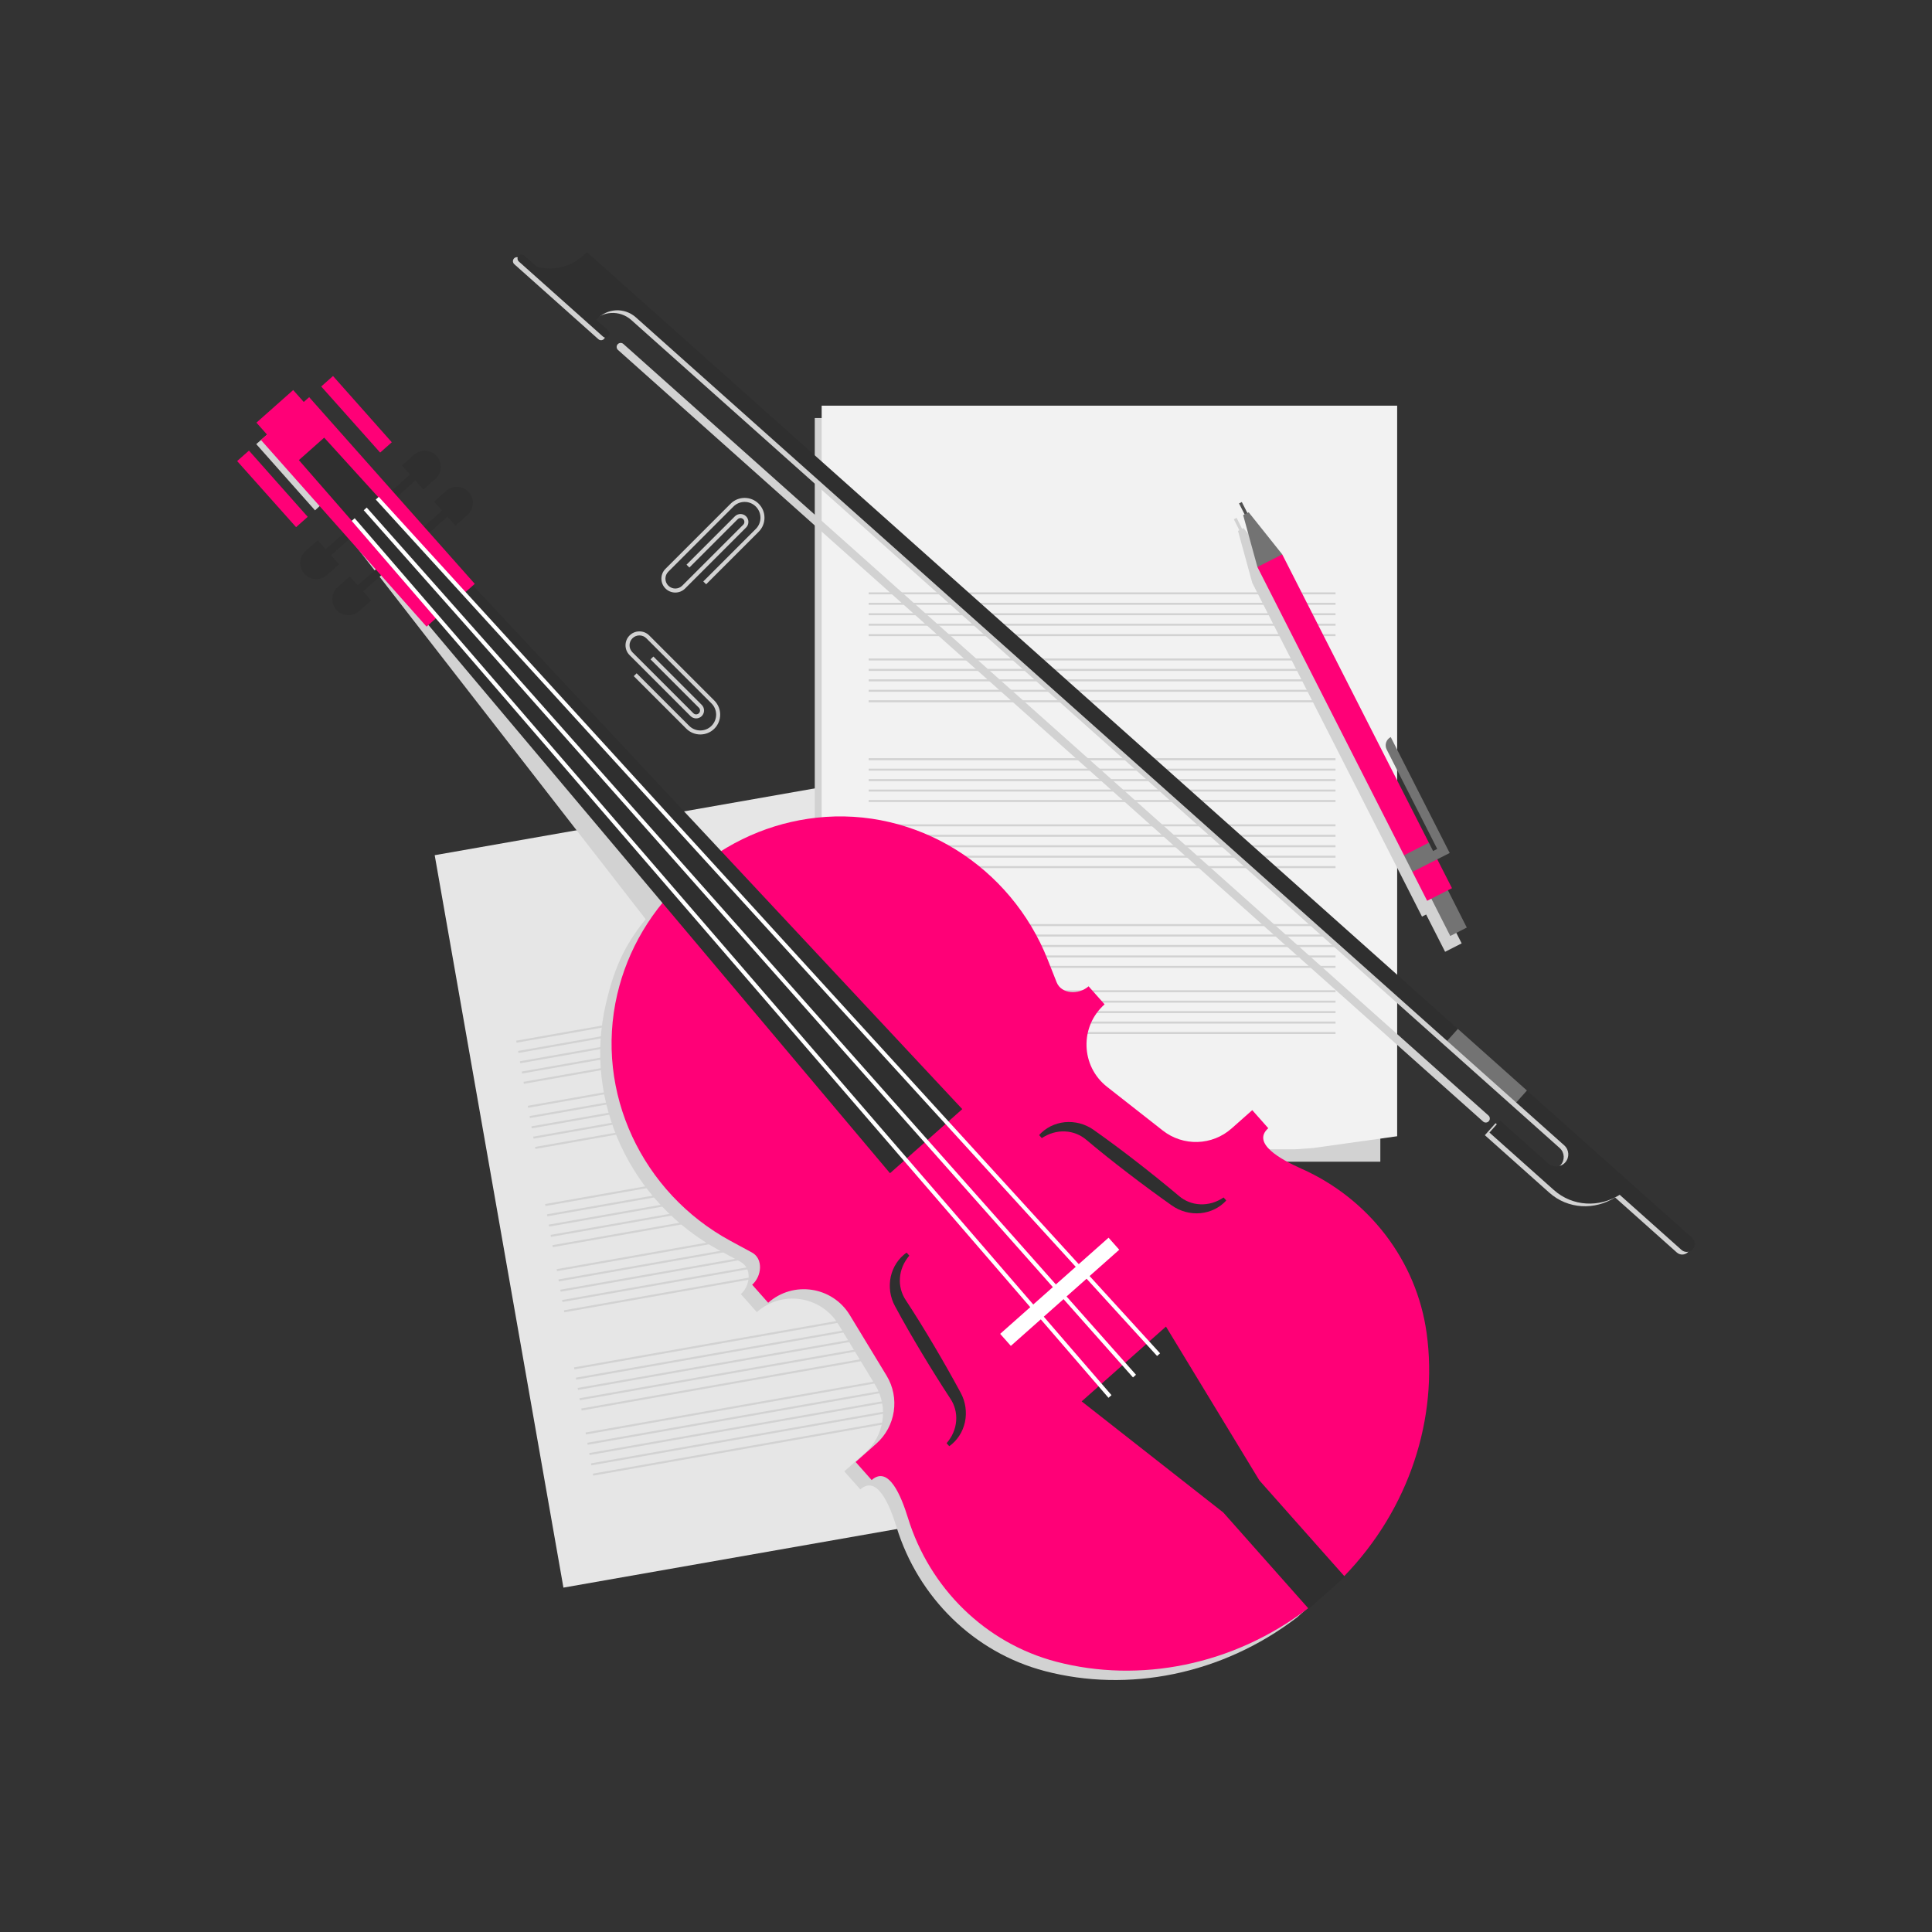 <svg width="720" height="720" xmlns="http://www.w3.org/2000/svg" xmlns:xlink="http://www.w3.org/1999/xlink" overflow="hidden"><rect width="100%" height="100%" fill="#333333" stroke="none"/><defs><clipPath id="clip0"><rect x="612" y="0" width="720" height="720"/></clipPath></defs><g clip-path="url(#clip0)" transform="translate(-612 0)"><path d="M774 318.704 985.233 281.579 1033.21 554.536 821.973 591.661Z" fill="#E6E6E6"/><path d="M815.159 448.708 999.759 416.11 999.889 416.849 815.289 449.446Z" fill="#D2D2D2"/><path d="M815.837 452.542 1000.44 419.944 1000.57 420.683 815.967 453.28Z" fill="#D2D2D2"/><path d="M816.515 456.376 1001.11 423.778 1001.25 424.517 816.646 457.114Z" fill="#D2D2D2"/><path d="M817.193 460.21 1001.79 427.613 1001.92 428.351 817.323 460.949Z" fill="#D2D2D2"/><path d="M817.871 464.044 1002.47 431.447 1002.6 432.185 818.001 464.783Z" fill="#D2D2D2"/><path d="M819.45 472.972 1004.05 440.375 1004.18 441.114 819.58 473.711Z" fill="#D2D2D2"/><path d="M820.128 476.807 1004.73 444.209 1004.86 444.948 820.259 477.545Z" fill="#D2D2D2"/><path d="M820.806 480.641 1005.41 448.043 1005.54 448.782 820.937 481.379Z" fill="#D2D2D2"/><path d="M821.484 484.476 1006.08 451.878 1006.21 452.617 821.614 485.214Z" fill="#D2D2D2"/><path d="M822.162 488.31 1006.76 455.712 1006.89 456.451 822.292 489.048Z" fill="#D2D2D2"/><path d="M804.394 387.832 988.994 355.234 989.125 355.973 804.525 388.57Z" fill="#D2D2D2"/><path d="M805.072 391.666 989.672 359.068 989.803 359.807 805.203 392.404Z" fill="#D2D2D2"/><path d="M805.75 395.5 990.349 362.903 990.48 363.641 805.881 396.239Z" fill="#D2D2D2"/><path d="M806.429 399.335 991.028 366.738 991.158 367.476 806.559 400.073Z" fill="#D2D2D2"/><path d="M807.107 403.169 991.706 370.572 991.837 371.31 807.237 403.908Z" fill="#D2D2D2"/><path d="M808.685 412.097 993.284 379.499 993.415 380.238 808.816 412.835Z" fill="#D2D2D2"/><path d="M809.364 415.931 993.963 383.334 994.094 384.073 809.494 416.67Z" fill="#D2D2D2"/><path d="M810.041 419.765 994.641 387.168 994.771 387.907 810.172 420.504Z" fill="#D2D2D2"/><path d="M810.719 423.6 995.319 391.002 995.449 391.741 810.85 424.338Z" fill="#D2D2D2"/><path d="M811.397 427.434 995.997 394.836 996.128 395.575 811.528 428.172Z" fill="#D2D2D2"/><path d="M825.923 509.583 1010.52 476.985 1010.65 477.724 826.054 510.321Z" fill="#D2D2D2"/><path d="M826.602 513.417 1011.2 480.82 1011.33 481.558 826.733 514.155Z" fill="#D2D2D2"/><path d="M827.281 517.251 1011.88 484.654 1012.01 485.392 827.411 517.99Z" fill="#D2D2D2"/><path d="M827.958 521.086 1012.56 488.489 1012.69 489.227 828.089 521.824Z" fill="#D2D2D2"/><path d="M828.636 524.92 1013.24 492.323 1013.37 493.061 828.767 525.659Z" fill="#D2D2D2"/><path d="M830.215 533.847 1014.81 501.25 1014.94 501.989 830.345 534.586Z" fill="#D2D2D2"/><path d="M830.892 537.682 1015.49 505.085 1015.62 505.824 831.023 538.421Z" fill="#D2D2D2"/><path d="M831.571 541.517 1016.17 508.919 1016.3 509.658 831.701 542.255Z" fill="#D2D2D2"/><path d="M832.25 545.351 1016.85 512.753 1016.98 513.492 832.38 546.089Z" fill="#D2D2D2"/><path d="M832.927 549.186 1017.53 516.588 1017.66 517.327 833.058 549.924Z" fill="#D2D2D2"/><path d="M1126.41 432.931 1090.9 432.931 915.638 432.931 915.638 155.789 1126.41 155.789Z" fill="#D2D2D2"/><path d="M1132.68 423.445 1101.28 427.842C1098.99 428.002 1096.71 428.16 1094.42 428.32L918.21 428.32 918.21 151.178 1132.68 151.178 1132.68 423.445Z" fill="#F2F2F2"/><path d="M935.716 282.563 1109.71 282.563 1109.71 283.313 935.717 283.313Z" fill="#D2D2D2"/><path d="M935.716 286.457 1109.71 286.457 1109.71 287.207 935.717 287.207Z" fill="#D2D2D2"/><path d="M935.716 290.35 1109.71 290.35 1109.71 291.1 935.717 291.1Z" fill="#D2D2D2"/><path d="M935.716 294.245 1109.71 294.245 1109.71 294.995 935.717 294.995Z" fill="#D2D2D2"/><path d="M935.716 298.138 1109.71 298.138 1109.71 298.888 935.717 298.888Z" fill="#D2D2D2"/><path d="M935.716 307.204 1109.71 307.204 1109.71 307.954 935.717 307.954Z" fill="#D2D2D2"/><path d="M935.716 311.098 1109.71 311.098 1109.71 311.848 935.717 311.848Z" fill="#D2D2D2"/><path d="M935.716 314.992 1109.71 314.992 1109.71 315.742 935.717 315.742Z" fill="#D2D2D2"/><path d="M935.716 318.885 1109.71 318.885 1109.71 319.635 935.717 319.635Z" fill="#D2D2D2"/><path d="M935.716 322.779 1109.71 322.779 1109.71 323.529 935.717 323.529Z" fill="#D2D2D2"/><path d="M935.716 220.746 1109.71 220.746 1109.71 221.496 935.717 221.496Z" fill="#D2D2D2"/><path d="M935.716 224.639 1109.71 224.639 1109.71 225.389 935.717 225.389Z" fill="#D2D2D2"/><path d="M935.716 228.533 1109.71 228.533 1109.71 229.283 935.717 229.283Z" fill="#D2D2D2"/><path d="M935.716 232.427 1109.71 232.427 1109.71 233.177 935.717 233.177Z" fill="#D2D2D2"/><path d="M935.716 236.32 1109.71 236.32 1109.71 237.07 935.717 237.07Z" fill="#D2D2D2"/><path d="M935.716 245.387 1109.71 245.387 1109.71 246.137 935.717 246.137Z" fill="#D2D2D2"/><path d="M935.716 249.28 1109.71 249.28 1109.71 250.03 935.717 250.03Z" fill="#D2D2D2"/><path d="M935.716 253.174 1109.71 253.174 1109.71 253.924 935.717 253.924Z" fill="#D2D2D2"/><path d="M935.716 257.067 1109.71 257.067 1109.71 257.817 935.717 257.817Z" fill="#D2D2D2"/><path d="M935.716 260.961 1109.71 260.961 1109.71 261.711 935.717 261.711Z" fill="#D2D2D2"/><path d="M935.716 344.381 1109.71 344.381 1109.71 345.131 935.717 345.131Z" fill="#D2D2D2"/><path d="M935.716 348.275 1109.71 348.275 1109.71 349.025 935.717 349.025Z" fill="#D2D2D2"/><path d="M935.716 352.169 1109.71 352.169 1109.71 352.919 935.717 352.919Z" fill="#D2D2D2"/><path d="M935.716 356.062 1109.71 356.062 1109.71 356.812 935.717 356.812Z" fill="#D2D2D2"/><path d="M935.716 359.956 1109.71 359.956 1109.71 360.706 935.717 360.706Z" fill="#D2D2D2"/><path d="M935.716 369.022 1109.71 369.022 1109.71 369.772 935.717 369.772Z" fill="#D2D2D2"/><path d="M935.716 372.916 1109.71 372.916 1109.71 373.666 935.717 373.666Z" fill="#D2D2D2"/><path d="M935.716 376.809 1109.71 376.809 1109.71 377.559 935.717 377.559Z" fill="#D2D2D2"/><path d="M935.716 380.703 1109.71 380.703 1109.71 381.453 935.717 381.453Z" fill="#D2D2D2"/><path d="M935.716 384.596 1109.71 384.596 1109.71 385.346 935.717 385.346Z" fill="#D2D2D2"/><path d="M852.626 342.556C844.236 352.814 840.655 361.865 837.807 374.033 829.268 410.514 847.086 448.106 880.032 465.949L888.005 470.266C892.265 472.574 891.715 479.057 888.091 482.273L894.052 488.993C903.401 480.7 917.978 482.897 924.466 493.579L938.161 516.125C943.187 524.399 941.576 535.084 934.333 541.508L926.641 548.332 932.615 555.065C938.944 549.449 943.639 561.068 946.132 569.153L946.132 569.156C954.192 595.3 974.956 615.848 1001.42 622.768 1032.27 630.835 1067.22 624.268 1095.29 602.816L1108.73 590.847C1133.17 565.571 1143.75 531.795 1139.44 500.332 1135.72 473.227 1117.8 450.161 1092.8 439.043L1092.8 439.042C1085.07 435.603 1074.09 429.557 1080.42 423.941L1074.8 417.559 1067.11 424.382C1059.86 430.807 1048.71 430.783 1041.1 424.806L1020.34 408.521C1010.51 400.807 1010.07 386.072 1019.42 377.779L1013.45 371.058C1009.83 374.273 1003.33 374.046 1001.54 369.542L998.207 361.111C984.419 326.273 949.219 304.101 911.979 308.23 899.693 309.593 887.612 313.695 876.526 320.664L723.329 151.798 707.498 165.509 729.398 190.195 732.215 187.6 852.626 342.556Z" fill="#D2D2D2"/><path d="M743.865 199.37 741.874 197.126 733.383 204.691 730.404 201.333 725.916 205.315C723.437 207.514 723.21 211.306 725.41 213.785 727.609 216.264 731.401 216.491 733.88 214.292L738.368 210.311 735.374 206.936 743.865 199.37Z" fill="#2F2F2F"/><path d="M755.91 212.785 753.919 210.541 745.314 218.139 742.35 214.798 737.862 218.779C735.383 220.979 735.156 224.771 737.356 227.25 739.555 229.729 743.347 229.956 745.826 227.756L750.314 223.775 747.305 220.383 755.91 212.785Z" fill="#2F2F2F"/><path d="M786.728 183.45 786.728 183.45C784.529 180.971 780.737 180.744 778.257 182.944L773.769 186.925 776.747 190.283 768.022 198.064 770.013 200.309 778.737 192.526 781.732 195.902 786.22 191.921C788.7 189.721 788.927 185.929 786.728 183.45Z" fill="#2F2F2F"/><path d="M774.782 169.985 774.782 169.985C772.583 167.507 768.791 167.279 766.312 169.479L761.823 173.461 764.798 176.815 756.427 184.3 758.418 186.544 766.789 179.059 769.786 182.438 774.275 178.456C776.755 176.256 776.981 172.464 774.782 169.985Z" fill="#2F2F2F"/><path d="M1143.67 496.84C1139.95 469.736 1122.02 446.67 1097.03 435.551L1097.03 435.551C1089.3 432.112 1078.32 426.066 1084.65 420.451L1078.68 413.718 1070.98 420.542C1063.74 426.966 1052.94 427.292 1045.33 421.316L1024.57 405.031C1014.74 397.316 1014.3 382.582 1023.65 374.288L1017.68 367.568C1014.06 370.783 1007.56 370.556 1005.77 366.051L1002.44 357.621C988.648 322.784 953.449 300.611 916.21 304.741 899.434 306.601 883.036 313.544 869.038 325.961L868.728 326.237C854.731 338.654 845.882 354.107 842.036 370.542 833.497 407.023 851.315 444.616 884.26 462.458L892.233 466.776C896.493 469.083 895.943 475.567 892.319 478.782L898.281 485.503C907.63 477.209 922.206 479.408 928.694 490.088L942.389 512.635C947.415 520.909 945.804 531.593 938.562 538.018L930.87 544.841 936.843 551.574C943.173 545.959 947.867 557.577 950.36 565.663L950.361 565.664C958.421 591.808 979.185 612.356 1005.65 619.277 1036.57 627.361 1071.61 620.761 1099.7 599.198 1101.9 597.513 1100.5 595.622 1104.75 591.898 1109 588.173 1110.8 589.604 1112.82 587.517 1137.37 562.224 1147.99 528.367 1143.67 496.84Z" fill="#FF0077"/><path d="M970.613 413.336 943.683 437.226 719.473 170.927 732.938 158.982Z" fill="#2F2F2F"/><path d="M1015.1 522.252 1046.52 494.38 1081.34 551.715 1113.2 587.622 1099.73 599.567 1067.88 563.66Z" fill="#2F2F2F"/><path d="M726.677 192.609 722.341 196.455 700.378 171.826 704.777 167.923Z" fill="#FF0077"/><path d="M758.006 164.816 753.671 168.662 731.708 144.032 736.106 140.13Z" fill="#FF0077"/><path d="M785.276 220.831 788.936 217.584 727.219 148.014 725.203 149.803 721.262 145.361 707.569 157.508 711.509 161.951 709.244 163.96 770.962 233.53 774.643 230.264 723.382 171.47 732.818 163.098Z" fill="#FF0077"/><path d="M950.38 467.378C951.37 468.504 950.647 467.699 950.866 467.953L950.854 467.968 950.83 467.997 950.782 468.055 950.688 468.172 950.5 468.403 950.138 468.874C949.905 469.194 949.687 469.52 949.481 469.852 949.064 470.51 948.709 471.199 948.419 471.907 947.827 473.315 947.474 474.795 947.38 476.272 947.146 479.227 947.971 482.131 949.526 484.479 953.198 490.074 956.702 495.769 960.105 501.524 963.508 507.28 966.812 513.094 969.991 518.982 971.854 522.361 972.397 526.379 971.598 530.018 971.182 531.835 970.482 533.574 969.47 535.094 968.967 535.853 968.407 536.569 967.784 537.217 967.469 537.539 967.141 537.845 966.806 538.138L966.292 538.562 966.023 538.76 965.89 538.859 965.823 538.908 965.79 538.932 965.773 538.944C965.546 538.698 966.259 539.512 965.259 538.396 964.268 537.27 964.991 538.076 964.773 537.82L964.785 537.805 964.809 537.777 964.857 537.719 964.953 537.604 965.144 537.376 965.511 536.909C965.746 536.591 965.97 536.269 966.178 535.938 966.597 535.279 966.964 534.596 967.261 533.889 967.851 532.474 968.237 530.999 968.333 529.512 968.576 526.541 967.766 523.609 966.183 521.25 962.517 515.651 958.975 509.979 955.533 504.247 952.09 498.516 948.748 492.724 945.574 486.832 944.641 485.141 944.026 483.277 943.751 481.387 943.493 479.492 943.571 477.573 943.965 475.742 944.382 473.914 945.115 472.18 946.125 470.654 946.635 469.895 947.208 469.186 947.832 468.536 948.15 468.216 948.482 467.913 948.82 467.623L949.34 467.203 949.611 467.008 949.746 466.911 949.813 466.863 949.847 466.839 949.864 466.827C950.093 467.075 949.38 466.261 950.38 467.378Z" fill="#2F2F2F"/><path d="M999.752 423.578C998.762 422.453 999.485 423.258 999.268 423.002L999.282 422.987 999.31 422.957 999.366 422.896 999.479 422.773 999.704 422.527 1000.18 422.061C1000.51 421.759 1000.85 421.465 1001.21 421.188 1001.93 420.646 1002.7 420.161 1003.51 419.746 1005.15 418.925 1006.96 418.404 1008.82 418.207 1010.69 418.035 1012.6 418.186 1014.45 418.668 1016.3 419.166 1018.07 419.998 1019.64 421.127 1025.11 424.981 1030.47 428.989 1035.75 433.09 1041.03 437.191 1046.24 441.384 1051.36 445.691 1053.51 447.544 1056.32 448.698 1059.3 448.81 1060.79 448.892 1062.3 448.684 1063.78 448.268 1064.51 448.057 1065.24 447.775 1065.94 447.437 1066.29 447.27 1066.64 447.086 1066.98 446.89L1067.49 446.582 1067.74 446.419 1067.87 446.337 1067.93 446.297 1067.96 446.276 1067.98 446.265C1068.2 446.512 1067.49 445.698 1068.49 446.816 1069.48 447.942 1068.76 447.137 1068.97 447.391L1068.96 447.407 1068.93 447.437 1068.88 447.497 1068.76 447.618 1068.53 447.861 1068.05 448.322C1067.72 448.62 1067.38 448.908 1067.02 449.182 1066.3 449.723 1065.53 450.195 1064.71 450.604 1063.08 451.427 1061.27 451.916 1059.42 452.111 1055.71 452.47 1051.78 451.453 1048.65 449.201 1043.18 445.341 1037.8 441.368 1032.5 437.304 1027.19 433.24 1021.95 429.082 1016.83 424.769 1014.69 422.946 1011.9 421.781 1008.94 421.66 1007.46 421.576 1005.95 421.751 1004.48 422.171 1003.75 422.375 1003.02 422.645 1002.32 422.981 1001.96 423.145 1001.61 423.323 1001.27 423.516L1000.76 423.819 1000.5 423.979 1000.38 424.059 1000.31 424.099 1000.28 424.119 1000.27 424.129C1000.04 423.883 1000.75 424.697 999.752 423.578Z" fill="#2F2F2F"/><path d="M984.731 497.087 1025.13 461.253 1029.11 465.741 988.713 501.576Z" fill="#FFFFFF"/><path d="M1026.22 519.928 744.186 193.133 743.048 194.111 1025.1 520.924Z" fill="#FFFFFF"/><path d="M753.147 185.152 752.041 186.165 1043.21 505.338 1044.33 504.343Z" fill="#FFFFFF"/><path d="M747.551 190.149 748.673 189.154 1035.35 512.333 1034.23 513.328Z" fill="#FFFFFF"/><path d="M1240.91 462.296 1218.52 442.328 843.502 107.861 829.789 95.721C829.786 95.718 829.781 95.719 829.778 95.722 825.111 100.951 817.073 102.223 810.353 100.405L805.712 96.266C805.154 95.769 804.298 95.689 803.717 96.16 802.978 96.76 802.975 97.846 803.656 98.453L835 126.409C835.31 126.685 835.701 126.809 836.084 126.787 836.504 126.763 836.914 126.563 837.194 126.196 837.679 125.559 837.523 124.639 836.926 124.107L832.519 120.177 832.589 120.098C836.411 115.813 842.981 115.438 847.265 119.259L1193.24 427.826C1195.1 429.48 1195.26 432.324 1193.61 434.179 1191.95 436.034 1189.11 436.195 1187.25 434.542L1169.35 418.578 1165.36 423.056 1189.34 444.443C1196.36 450.709 1206.32 451.043 1213.9 446.248L1236.91 466.774C1237.53 467.325 1238.32 467.574 1239.08 467.531 1239.85 467.487 1240.6 467.15 1241.15 466.532 1242.25 465.295 1242.14 463.399 1240.91 462.296Z" fill="#D2D2D2"/><path d="M1165.71 418.34C1165.35 418.34 1165 418.215 1164.71 417.959L842.309 130.418C841.69 129.867 841.636 128.918 842.188 128.3 842.739 127.682 843.688 127.628 844.306 128.179L1166.71 415.721C1167.33 416.272 1167.38 417.221 1166.83 417.839 1166.53 418.171 1166.12 418.34 1165.71 418.34Z" fill="#D2D2D2"/><path d="M1242.62 461.315 1181.05 406.402C1181.05 406.402 1179.32 406.469 1178.05 407.734 1176.79 409 1177.06 410.88 1177.06 410.88L1194.95 426.844C1196.81 428.498 1196.97 431.342 1195.32 433.197 1193.66 435.052 1190.82 435.215 1188.96 433.56L1171.06 417.596 1167.07 422.074 1191.05 443.461C1198.08 449.727 1208.03 450.061 1215.61 445.265L1238.63 465.792C1239.2 466.302 1239.91 466.553 1240.62 466.553 1241.45 466.553 1242.27 466.215 1242.86 465.55 1243.96 464.314 1243.86 462.418 1242.62 461.315Z" fill="#2F2F2F"/><path d="M830.666 93.905C830.662 93.902 830.658 93.903 830.655 93.906 825.988 99.135 818.784 101.242 812.064 99.424L807.424 95.285C806.866 94.788 806.009 94.708 805.429 95.178 804.689 95.777 804.687 96.863 805.367 97.47L836.712 125.425C836.998 125.681 837.354 125.806 837.71 125.806 838.222 125.806 838.732 125.546 839.022 125.036 839.377 124.415 839.195 123.62 838.661 123.144L834.23 119.192 834.301 119.113C838.122 114.829 844.692 114.454 848.977 118.275L1151.31 387.916C1151.31 387.916 1152.97 388.121 1154.33 386.602 1155.69 385.096 1155.3 383.438 1155.3 383.438L830.666 93.905Z" fill="#2F2F2F"/><path d="M1151.3 387.916 1155.3 383.438 1181.04 406.401 1177.05 410.879Z" fill="#737373"/><path d="M863.665 220.828C862.338 220.828 861.011 220.323 860.002 219.313 859.023 218.335 858.484 217.033 858.484 215.65 858.484 214.268 859.023 212.966 860.002 211.988L884.276 187.716C887.159 184.833 891.85 184.833 894.734 187.716 896.13 189.112 896.9 190.97 896.9 192.944 896.9 194.92 896.131 196.776 894.734 198.173L875.157 217.747 874.096 216.686 893.673 197.112C894.786 195.999 895.4 194.518 895.4 192.944 895.4 191.37 894.787 189.889 893.673 188.776 892.559 187.663 891.079 187.05 889.505 187.05 887.93 187.05 886.45 187.663 885.337 188.776L861.062 213.049C860.367 213.744 859.984 214.668 859.984 215.65 859.984 216.634 860.367 217.557 861.062 218.252 862.497 219.687 864.831 219.687 866.266 218.252L888.983 195.537C889.549 194.971 889.549 194.05 888.983 193.483 888.418 192.918 887.497 192.918 886.93 193.483L868.91 211.501 867.85 210.44 885.869 192.423C887.021 191.272 888.894 191.272 890.044 192.423 891.195 193.574 891.195 195.446 890.044 196.598L867.326 219.313C866.317 220.323 864.991 220.828 863.665 220.828Z" fill="#D2D2D2"/><path d="M872.994 273.714C871.101 273.714 869.207 272.993 867.766 271.552L848.192 251.975 849.252 250.915 868.826 270.491C869.939 271.604 871.42 272.218 872.994 272.218 874.568 272.218 876.049 271.605 877.162 270.491 879.46 268.193 879.461 264.454 877.162 262.155L852.89 237.881C852.195 237.185 851.271 236.803 850.288 236.803 849.306 236.803 848.382 237.185 847.687 237.881 846.252 239.315 846.252 241.65 847.687 243.084L870.402 265.802C870.969 266.368 871.889 266.368 872.456 265.802 873.022 265.235 873.022 264.314 872.456 263.748L854.438 245.729 855.499 244.668 873.516 262.688C874.667 263.839 874.667 265.712 873.516 266.862 872.365 268.013 870.492 268.014 869.341 266.862L846.626 244.145C844.607 242.126 844.607 238.839 846.626 236.819 847.604 235.841 848.906 235.302 850.288 235.302 851.672 235.302 852.973 235.841 853.951 236.819L878.223 261.094C881.106 263.977 881.105 268.668 878.222 271.551 876.781 272.993 874.887 273.714 872.994 273.714Z" fill="#D2D2D2"/><path d="M1149.65 337.674 1151.19 336.889 1087.94 212.496 1075.43 196.809 1074.9 197.08 1072.85 192.992 1071.82 193.518 1073.86 197.605 1073.37 197.854 1078.68 217.199 1141.94 341.594 1143.48 340.81 1150.55 354.701 1156.72 351.565Z" fill="#D2D2D2"/><path d="M1158.63 345.674 1152.47 348.809 1144.77 333.61 1150.94 330.473Z" fill="#737373"/><path d="M1153.11 330.998 1143.86 335.702 1138.37 324.911C1138.37 324.911 1139.32 323.152 1138.3 321.022 1137.28 318.891 1135.25 318.763 1135.25 318.763L1080.6 211.309C1080.6 211.309 1081.55 208.598 1084.3 207.247 1087.05 205.897 1089.85 206.605 1089.85 206.605L1144.5 314.062C1144.5 314.062 1143.72 315.897 1144.73 317.897 1145.73 319.897 1147.61 320.191 1147.61 320.191L1153.11 330.998Z" fill="#FF0077"/><path d="M1073.75 187.616 1074.79 187.09 1077.74 192.905 1076.71 193.43Z" fill="#505050"/><path d="M1075.29 191.963 1080.6 211.3C1080.6 211.305 1080.61 211.307 1080.61 211.304L1089.85 206.608C1089.85 206.606 1089.85 206.601 1089.85 206.597L1077.35 190.918 1075.29 191.963Z" fill="#737373"/><path d="M1152.26 317.885 1130.29 274.68C1128.59 275.546 1127.91 277.628 1128.78 279.331L1147.61 316.369 1146.07 317.152 1144.49 314.044 1135.23 318.751 1138.37 324.919 1152.26 317.885Z" fill="#737373"/></g></svg>